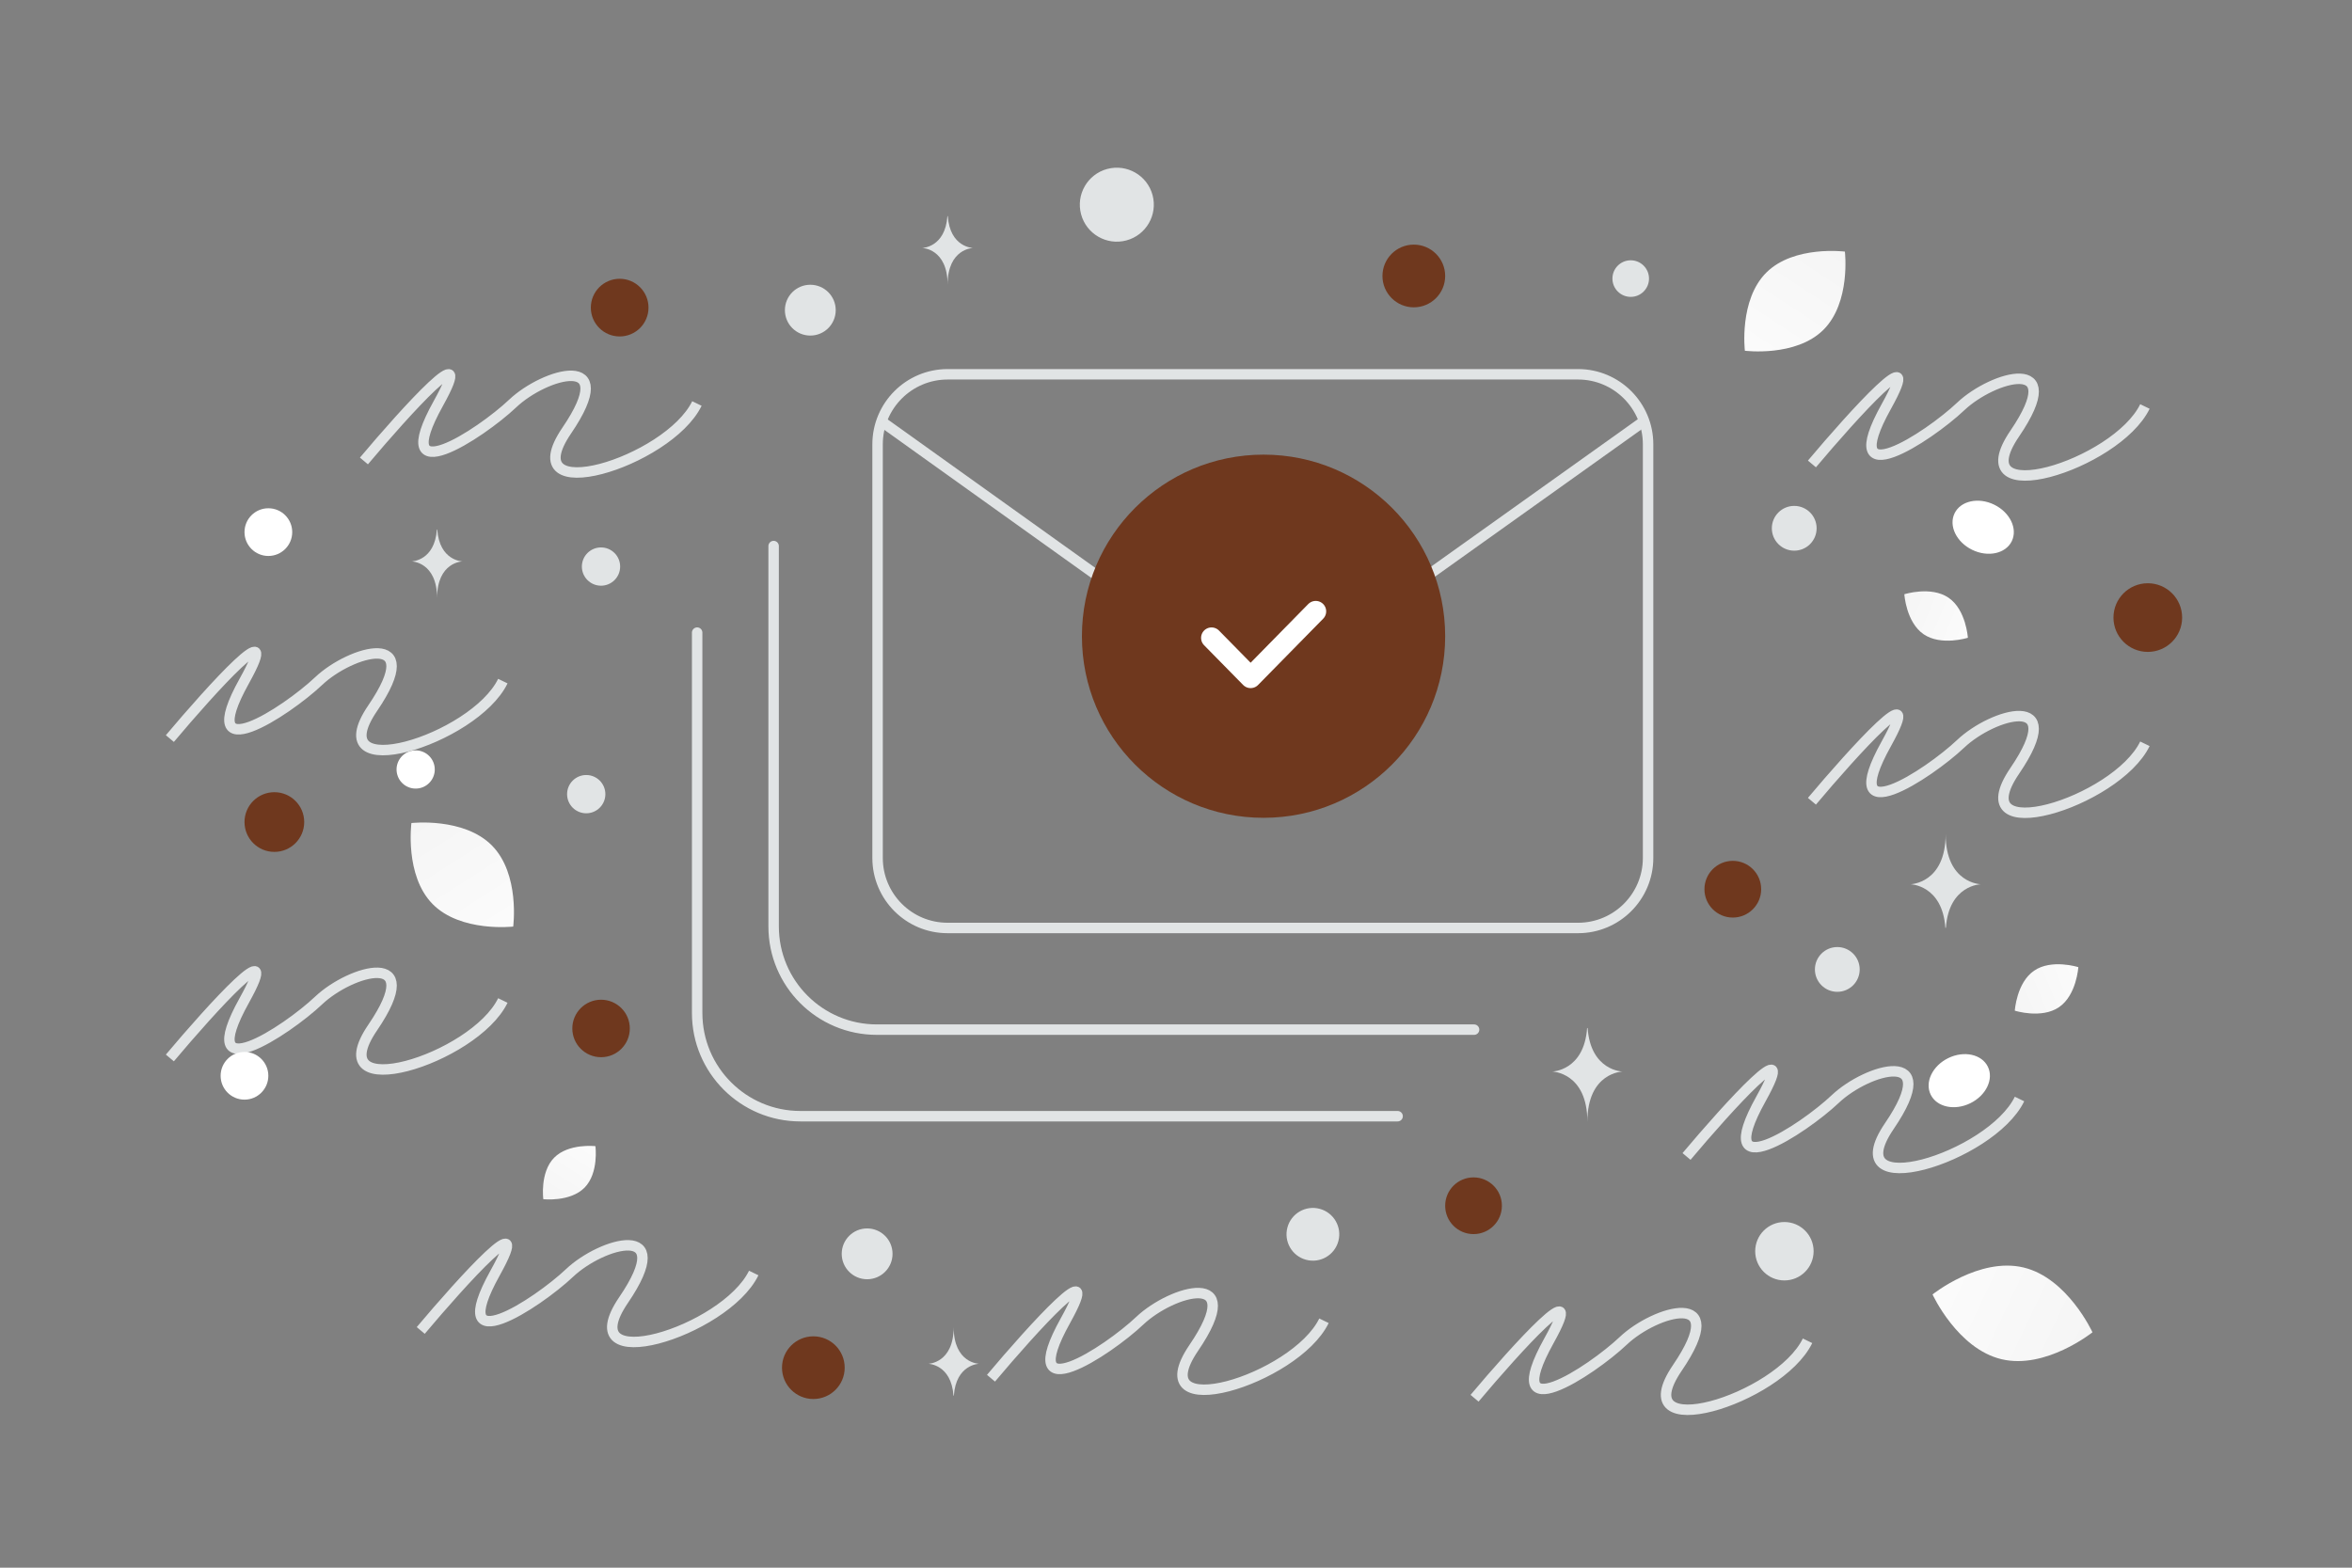 <svg width="900" height="600" viewBox="0 0 900 600" fill="none" xmlns="http://www.w3.org/2000/svg"><rect x="0" y="0" width="900" height="600" fill="#808080" stroke="none"/><path fill="transparent" d="M0 0h900v600H0z"/><path clip-rule="evenodd" d="M362.616 143.255h241.223c14.796 0 26.807 12.011 26.807 26.807v158.294c0 14.815-12.011 26.807-26.807 26.807H362.616c-14.796.019-26.807-11.992-26.807-26.807V170.062c0-14.796 12.011-26.807 26.807-26.807z" stroke="#E1E4E5" stroke-width="4" stroke-linecap="round" stroke-linejoin="round"/><path d="m337.786 161.627 122.183 87.394c13.729 9.818 32.18 9.838 45.929.04l122.755-87.552M564.06 394.073H335.539c-21.828 0-39.509-17.68-39.509-39.509V208.993" stroke="#E1E4E5" stroke-width="4" stroke-linecap="round" stroke-linejoin="round"/><path d="M534.799 427.204H306.278c-21.829 0-39.509-17.68-39.509-39.509V242.123" stroke="#E1E4E5" stroke-width="4" stroke-linecap="round" stroke-linejoin="round"/><path d="M645.356 442.611c15.954-18.972 43.981-49.931 28.458-21.991-19.403 34.926 16.17 11.642 28.459 0 12.288-11.642 41.394-20.05 20.697 10.349-20.697 30.398 38.806 12.289 49.802-10.349M564.243 535.148c15.954-18.972 43.981-49.931 28.459-21.991-19.404 34.927 16.169 11.643 28.458 0 12.289-11.642 41.394-20.05 20.697 10.349s38.807 12.289 49.802-10.349M161 509.204c15.954-18.972 43.981-49.931 28.458-21.99-19.403 34.926 16.17 11.642 28.459 0 12.288-11.642 41.393-20.05 20.696 10.348-20.696 30.399 38.807 12.289 49.802-10.348m90.79 40.269c15.954-18.972 43.981-49.931 28.458-21.99-19.403 34.926 16.17 11.642 28.458 0 12.289-11.642 41.394-20.05 20.697 10.348-20.697 30.399 38.807 12.289 49.802-10.348M65 282.67c15.954-18.972 43.981-49.931 28.458-21.99-19.403 34.926 16.17 11.642 28.459 0 12.288-11.642 41.393-20.05 20.696 10.348-20.696 30.399 38.807 12.289 49.802-10.348M65 404.911c15.954-18.973 43.981-49.932 28.458-21.991-19.403 34.926 16.17 11.642 28.459 0 12.288-11.642 41.393-20.05 20.696 10.349-20.696 30.398 38.807 12.288 49.802-10.349m500.923-76.259c15.954-18.972 43.981-49.931 28.459-21.99-19.404 34.926 16.169 11.642 28.458 0 12.289-11.642 41.394-20.05 20.697 10.348-20.697 30.399 38.807 12.289 49.802-10.348M139.258 176.424c15.954-18.972 43.981-49.931 28.458-21.991-19.403 34.927 16.17 11.642 28.459 0 12.289-11.642 41.394-20.05 20.697 10.349s38.806 12.289 49.802-10.349m426.664 23.133c15.954-18.972 43.981-49.931 28.459-21.99-19.404 34.926 16.169 11.642 28.458 0 12.289-11.642 41.394-20.05 20.697 10.348-20.697 30.399 38.806 12.289 49.802-10.348" stroke="#E1E4E5" stroke-width="4"/><path fill-rule="evenodd" clip-rule="evenodd" d="M483.5 313c-38.381 0-69.5-31.119-69.5-69.5s31.119-69.5 69.5-69.5 69.5 31.119 69.5 69.5-31.119 69.5-69.5 69.5z" fill="#6f381e"/><path d="m503.467 233.986-24.914 25.372-14.957-15.221" stroke="#fff" stroke-width="8" stroke-linecap="round" stroke-linejoin="round"/><path d="M697.715 126.252c-10.566 10.477-30.036 7.984-30.036 7.984s-2.326-19.479 8.25-29.949c10.566-10.477 30.026-7.99 30.026-7.99s2.326 19.478-8.24 29.955z" fill="url(#a)"/><path d="M787.904 385.467c6.712-4.596 7.376-15.308 7.376-15.308s-10.221-3.252-16.931 1.351c-6.712 4.597-7.378 15.303-7.378 15.303s10.221 3.251 16.933-1.346z" fill="url(#b)"/><path d="M165.523 345.992c10.751 10.943 30.856 8.635 30.856 8.635s2.661-20.049-8.101-30.985C177.527 312.699 157.432 315 157.432 315s-2.661 20.049 8.091 30.992z" fill="url(#c)"/><circle cx="663.064" cy="340.325" r="10.853" transform="rotate(180 663.064 340.325)" fill="#6f381e"/><circle cx="104.985" cy="314.62" r="11.424" transform="rotate(180 104.985 314.62)" fill="#6f381e"/><circle r="11.036" transform="matrix(-1 0 0 1 237.119 117.733)" fill="#6f381e"/><circle r="12" transform="matrix(-1 0 0 1 541 105.623)" fill="#6f381e"/><circle r="8.568" transform="matrix(-1 0 0 1 686.568 202.191)" fill="#E1E4E5"/><circle r="9.129" transform="matrix(-1 0 0 1 93.55 411.737)" fill="#fff"/><circle r="7.323" transform="matrix(-1 0 0 1 229.978 216.839)" fill="#E1E4E5"/><circle r="7" transform="matrix(-1 0 0 1 624 106.623)" fill="#E1E4E5"/><circle r="7.311" transform="scale(1 -1) rotate(-75 -112.375 -250.895)" fill="#fff"/><circle r="9.725" transform="matrix(-1 0 0 1 310.067 118.708)" fill="#E1E4E5"/><ellipse rx="12.176" ry="9.613" transform="scale(-1 1) rotate(26.006 -1270.4 -1416.511)" fill="#fff"/><circle r="14.158" transform="scale(1 -1) rotate(-75 162.63 -317.64)" fill="#E1E4E5"/><path d="M607.313 393.448h.195c1.159 16.42 13.371 16.673 13.371 16.673s-13.466.263-13.466 19.236c0-18.973-13.466-19.236-13.466-19.236s12.207-.253 13.366-16.673zM362.532 82.706h.141c.835 12.016 9.642 12.2 9.642 12.2s-9.711.193-9.711 14.076c0-13.883-9.711-14.076-9.711-14.076s8.803-.184 9.639-12.2zM167.175 202.662h.142c.835 12.015 9.641 12.2 9.641 12.2s-9.71.192-9.71 14.076c0-13.884-9.711-14.076-9.711-14.076s8.803-.185 9.638-12.2z" fill="#E1E4E5"/><path d="M774.256 485.091c-16.896-4.002-34.766 10.327-34.766 10.327s9.536 20.811 26.437 24.801c16.896 4.003 34.761-10.314 34.761-10.314s-9.536-20.811-26.432-24.814z" fill="url(#d)"/><path d="M745.634 228.782c6.712 4.597 7.376 15.309 7.376 15.309s-10.221 3.251-16.931-1.351c-6.712-4.597-7.378-15.303-7.378-15.303s10.221-3.252 16.933 1.345z" fill="url(#e)"/><path d="M212.039 443.092c5.505-5.604 15.8-4.422 15.8-4.422s1.362 10.266-4.148 15.866c-5.506 5.603-15.795 4.425-15.795 4.425s-1.362-10.266 4.143-15.869z" fill="url(#f)"/><circle r="13.138" transform="matrix(-1 0 0 1 821.862 236.363)" fill="#6f381e"/><circle r="11.995" transform="matrix(-1 0 0 1 311.23 523.446)" fill="#6f381e"/><circle cx="230" cy="393.623" r="11" transform="rotate(-180 230 393.623)" fill="#6f381e"/><circle cx="563.853" cy="461.476" r="10.853" transform="rotate(-180 563.853 461.476)" fill="#6f381e"/><circle cx="703.049" cy="371.032" r="8.568" transform="rotate(-180 703.049 371.032)" fill="#E1E4E5"/><circle cx="102.69" cy="203.655" r="9.129" transform="rotate(-180 102.69 203.655)" fill="#fff"/><circle cx="224.322" cy="303.946" r="7.323" transform="rotate(-180 224.322 303.946)" fill="#E1E4E5"/><circle cx="682.809" cy="478.882" r="11.177" transform="rotate(-180 682.809 478.882)" fill="#E1E4E5"/><circle cx="331.809" cy="479.88" r="9.725" transform="rotate(-180 331.809 479.88)" fill="#E1E4E5"/><ellipse cx="758.869" cy="201.788" rx="12.176" ry="9.613" transform="rotate(-153.994 758.869 201.788)" fill="#fff"/><circle cx="502.382" cy="472.403" r="10.093" transform="rotate(-75 502.382 472.403)" fill="#E1E4E5"/><path d="M744.404 355.099h.196c1.159-16.42 13.371-16.673 13.371-16.673s-13.466-.263-13.466-19.236c0 18.973-13.466 19.236-13.466 19.236s12.206.253 13.365 16.673zM364.852 534.161h.141c.836-12.016 9.642-12.201 9.642-12.201s-9.71-.192-9.71-14.075c0 13.883-9.711 14.075-9.711 14.075s8.803.185 9.638 12.201z" fill="#E1E4E5"/><defs><linearGradient id="a" x1="655.637" y1="161.96" x2="732.567" y2="44.773" gradientUnits="userSpaceOnUse"><stop stop-color="#fff"/><stop offset="1" stop-color="#EEE"/></linearGradient><linearGradient id="b" x1="811.405" y1="366.543" x2="740.567" y2="395.806" gradientUnits="userSpaceOnUse"><stop stop-color="#fff"/><stop offset="1" stop-color="#EEE"/></linearGradient><linearGradient id="c" x1="208.419" y1="383.37" x2="130.692" y2="261.526" gradientUnits="userSpaceOnUse"><stop stop-color="#fff"/><stop offset="1" stop-color="#EEE"/></linearGradient><linearGradient id="d" x1="710.63" y1="475.139" x2="858.537" y2="545.016" gradientUnits="userSpaceOnUse"><stop stop-color="#fff"/><stop offset="1" stop-color="#EEE"/></linearGradient><linearGradient id="e" x1="769.135" y1="247.707" x2="698.297" y2="218.444" gradientUnits="userSpaceOnUse"><stop stop-color="#fff"/><stop offset="1" stop-color="#EEE"/></linearGradient><linearGradient id="f" x1="234.004" y1="423.952" x2="194.204" y2="486.341" gradientUnits="userSpaceOnUse"><stop stop-color="#fff"/><stop offset="1" stop-color="#EEE"/></linearGradient></defs></svg>